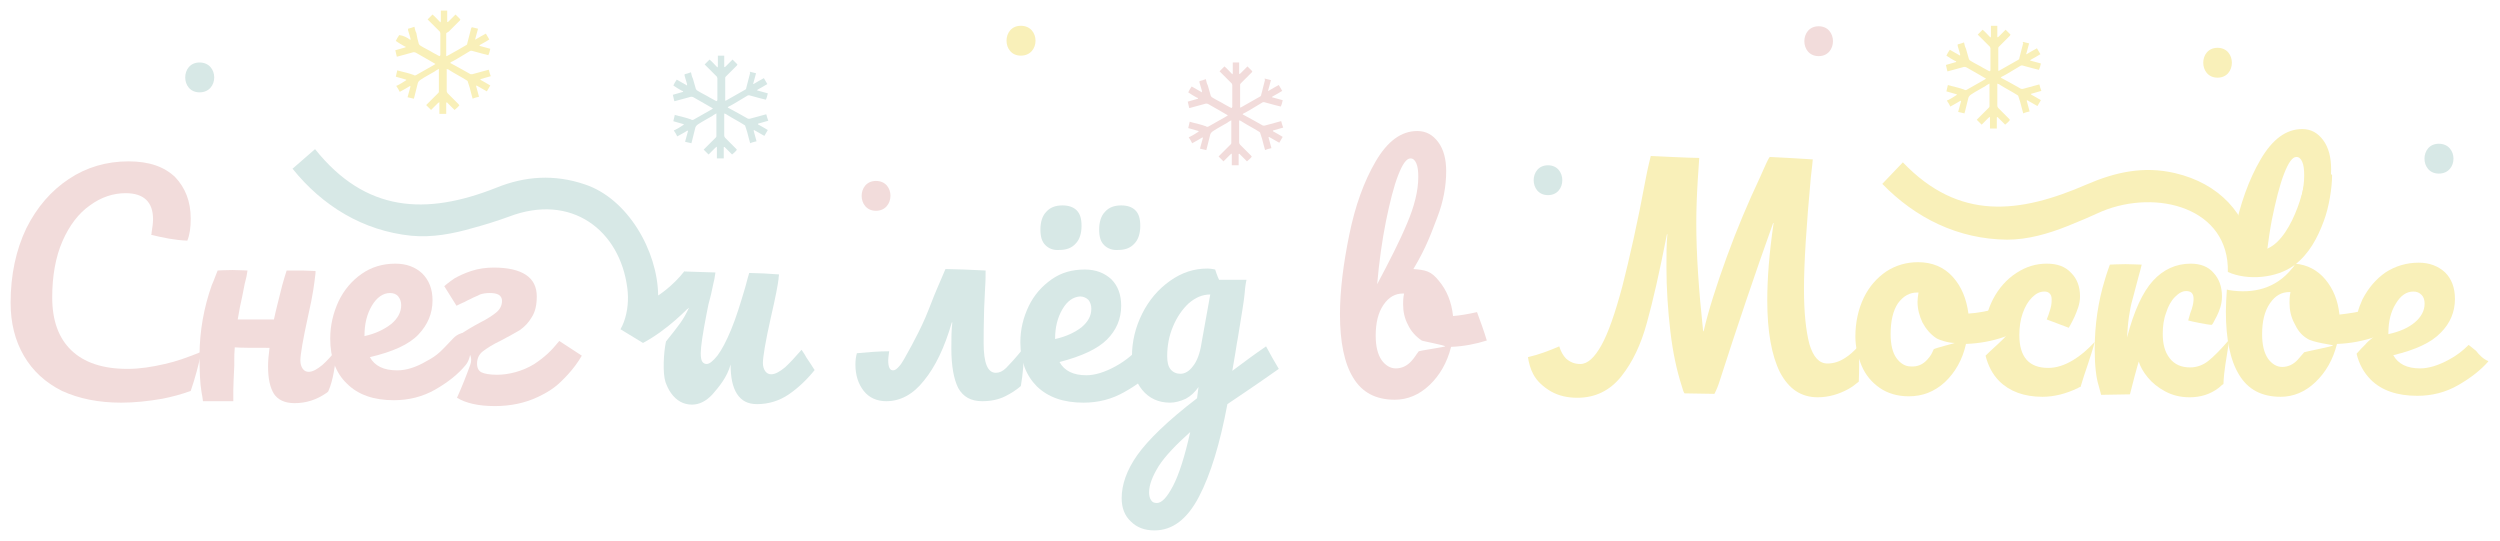 <svg width="1414" height="306" viewBox="0 0 1414 306" fill="none" xmlns="http://www.w3.org/2000/svg">
<g filter="url(#filter0_d_66_358)">
<path d="M495.446 99.338C484.65 99.338 484.65 116.225 495.446 116.225C506.243 116.225 506.52 99.338 495.446 99.338Z" fill="#F2DCDB"/>
<path d="M1379.38 78.3C1368.59 78.3 1368.59 95.187 1379.38 95.187C1390.46 95.187 1390.46 78.3 1379.38 78.3Z" fill="#D7E8E6"/>
<path d="M875.543 90.481C864.746 90.481 864.746 107.367 875.543 107.367C886.339 107.367 886.339 90.481 875.543 90.481Z" fill="#D7E8E6"/>
<path d="M1028.63 11.859C1017.84 11.859 1017.84 28.746 1028.63 28.746C1039.43 28.746 1039.43 11.859 1028.63 11.859Z" fill="#F2DCDB"/>
<path d="M1254.25 24.04C1243.46 24.04 1243.46 40.927 1254.25 40.927C1265.05 40.927 1265.05 24.04 1254.25 24.04Z" fill="#F9F0B9"/>
<path d="M577.39 11.582C566.593 11.582 566.593 28.47 577.39 28.47C588.463 28.47 588.463 11.582 577.39 11.582Z" fill="#F9F0B9"/>
<path d="M112.859 32.345C102.062 32.345 102.062 49.232 112.859 49.232C123.932 49.232 123.932 32.345 112.859 32.345Z" fill="#D7E8E6"/>
<path d="M266.78 12.412C267.057 12.412 267.057 12.412 267.057 12.412C268.164 12.689 269.271 12.966 270.379 13.243C269.825 15.181 269.271 17.395 268.718 19.333C268.718 19.333 268.718 19.333 268.994 19.333C270.932 18.226 272.593 17.119 274.808 16.011C275.362 17.119 276.192 18.226 276.746 19.333C275.085 20.441 273.424 21.271 271.486 22.378C271.209 22.655 271.209 22.655 271.209 22.932C273.147 23.486 275.085 24.04 277.299 24.593C277.023 25.977 276.746 27.085 276.192 28.192C275.085 27.915 273.977 27.638 272.87 27.362C270.932 26.808 268.718 26.254 266.78 25.701C266.503 25.701 265.949 25.701 265.672 25.977C263.458 27.362 260.966 28.746 258.751 30.13C257.644 30.684 256.537 31.514 255.153 32.068C255.153 32.068 254.876 32.345 254.599 32.621C254.876 32.621 254.876 32.898 255.153 32.898C257.09 34.006 259.305 35.113 261.243 36.22C262.627 37.051 264.288 37.881 265.672 38.712C265.949 38.989 266.503 38.989 267.057 38.989C270.102 38.158 273.147 37.328 276.192 36.497H276.469C276.746 37.605 277.023 38.712 277.576 40.096C275.638 40.65 273.701 41.203 271.763 41.757C271.763 42.034 271.763 42.311 272.04 42.311C273.701 43.141 275.362 44.249 277.299 45.356C276.746 46.463 275.915 47.571 275.362 48.678C273.424 47.571 271.486 46.463 269.548 45.356C269.548 45.356 269.548 45.356 269.271 45.633C269.825 47.571 270.379 49.508 270.932 51.723C269.825 52 268.441 52.277 267.333 52.831C267.057 51.723 266.78 50.893 266.503 49.785C265.949 47.571 265.396 45.356 264.565 43.141C264.565 42.864 264.288 42.588 263.734 42.311C260.689 40.373 257.367 38.712 254.322 36.774C254.045 36.497 253.768 36.497 253.492 36.22C253.215 36.22 252.938 36.22 252.661 35.944C252.661 36.497 252.661 37.051 252.661 37.328C252.661 40.926 252.661 44.525 252.661 48.401C252.661 48.955 252.938 49.508 253.215 49.785C255.153 51.723 257.367 53.938 259.305 55.876C259.582 56.153 259.582 56.429 259.859 56.429C259.582 56.983 258.198 58.367 257.09 59.198C255.706 57.814 254.599 56.706 253.215 55.322C252.938 55.045 252.938 54.768 252.384 55.045C252.384 56.983 252.384 59.198 252.384 61.412C251 61.412 249.893 61.412 248.509 61.412C248.509 59.198 248.509 56.983 248.509 54.768C248.232 55.045 247.955 55.045 247.678 55.322C246.571 56.429 245.463 57.537 244.079 58.921L243.802 59.198C242.972 58.367 242.141 57.537 241.034 56.429C241.864 55.599 242.695 54.768 243.525 53.938C244.91 52.554 246.571 50.893 247.955 49.508C248.232 49.232 248.232 48.955 248.232 48.678C248.232 44.802 248.232 40.65 248.232 36.774C248.232 36.497 248.232 36.22 248.232 35.944C247.401 36.497 246.571 36.774 246.017 37.328C243.249 38.989 240.48 40.373 237.989 42.034C237.158 42.588 236.605 43.141 236.328 43.972C235.774 46.463 234.944 49.232 234.39 51.723C234.39 52 234.113 52.277 234.113 52.831C233.006 52.554 231.622 52.277 230.514 52C231.068 49.785 231.622 47.847 232.175 45.91C232.175 45.91 232.175 45.91 231.898 45.633C229.96 46.74 228.299 47.847 226.085 48.955C225.531 47.847 224.977 46.74 224.147 45.633C224.424 45.356 224.424 45.356 224.701 45.356C226.362 44.525 227.746 43.695 229.407 42.588C229.684 42.311 229.961 42.311 229.684 42.034C227.746 41.48 225.808 40.926 223.87 40.373C224.147 39.266 224.424 37.881 224.701 36.774C225.254 37.051 226.085 37.051 226.638 37.328C228.853 37.881 231.345 38.435 233.559 39.266C233.836 39.266 233.836 39.266 234.113 39.542C234.667 39.819 234.944 39.542 235.22 39.542C238.542 37.605 242.141 35.667 245.463 33.729C245.74 33.452 246.017 33.452 246.294 33.175C245.186 32.621 244.079 31.791 242.972 31.237C240.48 29.853 237.712 28.192 235.22 26.808C234.667 26.531 234.39 26.531 233.836 26.531C230.791 27.362 227.746 28.192 224.701 29.023H224.424C224.147 27.915 223.87 26.531 223.593 25.424C225.531 24.87 227.469 24.316 229.407 23.763C229.407 23.209 229.13 23.209 228.853 23.209C227.192 22.378 225.531 21.271 223.87 20.164C224.424 19.056 224.977 17.949 225.808 16.842C228.299 17.119 230.237 18.226 232.175 19.61C232.175 19.333 232.175 19.056 232.175 18.78C231.622 17.119 231.345 15.735 230.791 14.073C230.791 13.797 230.791 13.52 230.791 13.243C231.898 12.966 233.006 12.689 234.39 12.136C234.667 13.52 234.944 14.627 235.497 15.735C235.774 17.672 236.328 19.887 236.881 21.825C237.158 22.378 237.435 22.655 237.989 22.932C240.203 24.316 242.695 25.424 244.91 26.808C246.017 27.362 246.848 27.915 247.955 28.469C248.232 28.469 248.509 28.746 248.785 28.746C248.785 28.469 249.062 28.192 249.062 28.192C249.062 25.424 249.062 22.655 249.062 19.61C249.062 18.226 249.062 17.119 249.062 15.735C249.062 15.458 248.785 15.181 248.785 14.904C247.124 13.243 245.463 11.582 244.079 10.198C243.249 9.367 242.695 8.814 241.864 7.983C242.695 7.153 243.525 6.322 244.633 5.215C246.294 6.599 247.678 8.26 249.062 9.644C249.339 9.367 249.339 9.09 249.339 8.814C249.339 6.876 249.339 4.938 249.339 3C250.446 3 251.831 3 252.938 3C252.938 5.215 252.938 7.153 252.938 9.367C253.215 9.644 253.492 9.367 253.768 9.09C254.876 7.983 255.983 6.876 257.09 5.768C257.367 5.492 257.367 5.492 257.644 5.215C258.475 6.045 259.305 6.876 260.412 7.983C260.412 7.983 260.136 8.26 260.136 8.537C257.921 10.751 255.706 12.966 253.768 14.904C252.661 15.458 252.384 15.735 252.384 16.011C252.384 20.164 252.384 24.316 252.384 28.192C252.384 28.192 252.384 28.469 252.384 28.746C252.661 28.746 252.938 28.746 253.215 28.469C256.814 26.531 260.136 24.593 263.458 22.655C264.011 22.378 264.288 22.102 264.288 21.548C265.119 18.78 265.672 15.735 266.503 12.966C266.78 12.689 266.78 12.689 266.78 12.412Z" fill="#F9F0B9"/>
<path d="M1144.07 20.718C1144.35 20.718 1144.35 20.718 1144.35 20.718C1145.46 20.995 1146.56 21.272 1147.67 21.549C1147.12 23.486 1146.56 25.701 1146.01 27.639C1146.01 27.639 1146.01 27.639 1146.29 27.639C1148.23 26.532 1149.89 25.424 1152.1 24.317C1152.66 25.424 1153.49 26.532 1154.04 27.639C1152.38 28.746 1150.72 29.577 1148.78 30.684C1148.5 30.961 1148.23 30.961 1148.23 31.238C1150.16 31.792 1152.1 32.345 1154.32 32.899C1154.04 34.283 1153.76 35.39 1153.21 36.498C1152.1 36.221 1150.99 35.944 1149.89 35.667C1147.95 35.114 1145.73 34.56 1143.8 34.006C1143.52 34.006 1142.97 34.006 1142.69 34.283C1140.47 35.667 1137.98 37.051 1135.77 38.436C1134.66 38.989 1133.55 39.82 1132.17 40.373C1132.17 40.373 1131.89 40.65 1131.62 40.927C1131.89 40.927 1131.89 41.204 1132.17 41.204C1134.11 42.311 1136.32 43.419 1138.26 44.526C1139.64 45.356 1141.31 46.187 1142.69 47.017C1142.97 47.294 1143.52 47.294 1144.07 47.294C1147.12 46.464 1150.16 45.633 1153.21 44.803H1153.49C1153.76 45.91 1154.04 47.017 1154.59 48.402C1152.66 48.955 1150.72 49.509 1148.78 50.063C1148.78 50.34 1148.78 50.616 1149.06 50.616C1150.72 51.447 1152.38 52.554 1154.32 53.662C1153.76 54.769 1152.93 55.876 1152.38 56.984C1150.44 55.876 1148.5 54.769 1146.56 53.662C1146.56 53.662 1146.56 53.662 1146.29 53.938C1146.84 55.876 1147.4 57.814 1147.95 60.029C1146.84 60.306 1145.46 60.583 1144.35 61.136C1144.07 60.029 1143.8 59.198 1143.52 58.091C1142.97 55.876 1142.41 53.662 1141.58 51.447C1141.58 51.17 1141.31 50.893 1140.75 50.616C1137.71 48.679 1134.38 47.017 1131.34 45.08C1131.06 44.803 1130.79 44.803 1130.51 44.526C1130.23 44.526 1129.95 44.526 1129.68 44.249C1129.68 44.803 1129.68 45.356 1129.68 45.633C1129.68 49.232 1129.68 52.831 1129.68 56.707C1129.68 57.261 1129.95 57.814 1130.23 58.091C1132.17 60.029 1134.38 62.243 1136.32 64.181C1136.6 64.458 1136.6 64.735 1136.88 64.735C1136.6 65.289 1135.21 66.673 1134.11 67.503C1132.72 66.119 1131.62 65.012 1130.23 63.628C1129.95 63.351 1129.95 63.074 1129.4 63.351C1129.4 65.289 1129.4 67.503 1129.4 69.718C1128.02 69.718 1126.91 69.718 1125.53 69.718C1125.53 67.503 1125.53 65.289 1125.53 63.074C1125.25 63.351 1124.97 63.351 1124.69 63.628C1123.59 64.735 1122.48 65.842 1121.1 67.227L1120.82 67.503C1119.99 66.673 1119.16 65.842 1118.05 64.735C1118.88 63.904 1119.71 63.074 1120.54 62.243C1121.93 60.859 1123.59 59.198 1124.97 57.814C1125.25 57.537 1125.25 57.261 1125.25 56.984C1125.25 53.108 1125.25 48.955 1125.25 45.08C1125.25 44.803 1125.25 44.526 1125.25 44.249C1124.42 44.803 1123.59 45.08 1123.03 45.633C1120.27 47.294 1117.5 48.679 1115.01 50.34C1114.18 50.893 1113.62 51.447 1113.34 52.277C1112.79 54.769 1111.96 57.537 1111.41 60.029C1111.41 60.306 1111.13 60.583 1111.13 61.136C1110.02 60.859 1108.64 60.583 1107.53 60.306C1108.08 58.091 1108.64 56.153 1109.19 54.215C1109.19 54.215 1109.19 54.215 1108.92 53.938C1106.98 55.046 1105.32 56.153 1103.1 57.261C1102.55 56.153 1101.99 55.046 1101.16 53.938C1101.44 53.662 1101.44 53.662 1101.72 53.662C1103.38 52.831 1104.76 52.001 1106.42 50.893C1106.7 50.616 1106.98 50.616 1106.7 50.34C1104.76 49.786 1102.82 49.232 1100.89 48.679C1101.16 47.571 1101.44 46.187 1101.72 45.08C1102.27 45.356 1103.1 45.356 1103.66 45.633C1105.87 46.187 1108.36 46.741 1110.58 47.571C1110.85 47.571 1110.85 47.571 1111.13 47.848C1111.68 48.125 1111.96 47.848 1112.24 47.848C1115.56 45.91 1119.16 43.972 1122.48 42.035C1122.76 41.758 1123.03 41.758 1123.31 41.481C1122.2 40.927 1121.1 40.097 1119.99 39.543C1117.5 38.159 1114.73 36.498 1112.24 35.114C1111.68 34.837 1111.41 34.837 1110.85 34.837C1107.81 35.667 1104.76 36.498 1101.72 37.328H1101.44C1101.16 36.221 1100.89 34.837 1100.61 33.729C1102.55 33.176 1104.49 32.622 1106.42 32.068C1106.42 31.515 1106.15 31.515 1105.87 31.515C1104.21 30.684 1102.55 29.577 1100.89 28.47C1101.44 27.362 1101.99 26.255 1102.82 25.148C1104.76 26.255 1106.7 27.362 1108.64 28.47C1108.64 28.193 1108.64 27.916 1108.64 27.639C1108.08 25.978 1107.81 24.594 1107.25 22.933C1107.25 22.656 1107.25 22.379 1107.25 22.102C1108.36 21.826 1109.47 21.549 1110.85 20.995C1111.13 22.379 1111.41 23.486 1111.96 24.594C1112.51 26.532 1113.07 28.47 1113.62 30.407C1113.9 30.961 1114.18 31.238 1114.73 31.515C1116.94 32.899 1119.43 34.006 1121.65 35.39C1122.76 35.944 1123.59 36.498 1124.69 37.051C1124.97 37.051 1125.25 37.328 1125.53 37.328C1125.53 37.051 1125.8 36.775 1125.8 36.775C1125.8 34.006 1125.8 31.238 1125.8 28.193C1125.8 26.808 1125.8 25.701 1125.8 24.317C1125.8 24.04 1125.53 23.763 1125.53 23.486C1123.86 21.826 1122.2 20.164 1120.82 18.78C1119.99 17.95 1119.43 17.396 1118.6 16.566C1119.43 15.735 1120.27 14.905 1121.37 13.797C1123.03 15.181 1124.42 16.842 1125.8 18.227C1126.08 17.95 1126.08 17.673 1126.08 17.396C1126.08 15.458 1126.08 13.52 1126.08 11.582C1127.19 11.582 1128.57 11.582 1129.68 11.582C1129.68 13.797 1129.68 15.735 1129.68 17.95C1129.95 18.227 1130.23 17.95 1130.51 17.673C1131.62 16.566 1132.72 15.458 1133.83 14.351C1134.11 14.074 1134.11 14.074 1134.38 13.797C1135.21 14.628 1136.05 15.458 1137.15 16.566C1137.15 16.566 1136.88 16.842 1136.88 17.119C1134.66 19.334 1132.45 21.549 1130.51 23.486C1130.23 23.763 1130.23 24.04 1130.23 24.317C1130.23 28.47 1130.23 32.622 1130.23 36.498C1130.23 36.498 1130.23 36.775 1130.23 37.051C1130.51 37.051 1130.79 37.051 1131.06 36.775C1134.38 34.837 1137.98 32.899 1141.31 30.961C1141.86 30.684 1142.14 30.407 1142.14 29.854C1142.97 27.085 1143.52 24.04 1144.35 21.272C1144.07 21.272 1144.07 20.995 1144.07 20.718Z" fill="#F9F0B9"/>
<path d="M715.254 41.48C715.531 41.48 715.531 41.48 715.531 41.48C716.638 41.757 717.746 42.034 718.853 42.311C718.299 44.249 717.746 46.463 717.192 48.401C717.192 48.401 717.192 48.401 717.469 48.401C719.407 47.294 721.068 46.187 723.282 45.079C723.836 46.187 724.666 47.294 725.22 48.401C723.559 49.509 721.898 50.339 719.96 51.446C719.683 51.723 719.407 51.723 719.407 52C721.344 52.554 723.282 53.107 725.497 53.661C725.22 55.045 724.943 56.153 724.39 57.26C723.282 56.983 722.175 56.706 721.068 56.429C719.13 55.876 716.915 55.322 714.977 54.769C714.7 54.769 714.147 54.769 713.87 55.045C711.655 56.429 709.164 57.814 706.949 59.198C705.842 59.752 704.734 60.582 703.35 61.136C703.35 61.136 703.073 61.413 702.796 61.689C703.073 61.689 703.073 61.966 703.35 61.966C705.288 63.074 707.503 64.181 709.44 65.288C710.825 66.119 712.486 66.949 713.87 67.78C714.147 68.057 714.7 68.057 715.254 68.057C718.299 67.226 721.344 66.396 724.39 65.565H724.666C724.943 66.672 725.22 67.78 725.774 69.164C723.836 69.718 721.898 70.271 719.96 70.825C719.96 71.102 719.96 71.379 720.237 71.379C721.898 72.209 723.559 73.317 725.497 74.424C724.943 75.531 724.113 76.638 723.559 77.746C721.621 76.638 719.683 75.531 717.746 74.424C717.746 74.424 717.746 74.424 717.469 74.701C718.022 76.638 718.576 78.576 719.13 80.791C718.022 81.068 716.638 81.345 715.531 81.898C715.254 80.791 714.977 79.96 714.7 78.853C714.147 76.638 713.593 74.424 712.763 72.209C712.763 71.932 712.486 71.656 711.932 71.379C708.887 69.441 705.565 67.78 702.52 65.842C702.243 65.565 701.966 65.565 701.689 65.288C701.412 65.288 701.135 65.288 700.859 65.011C700.859 65.565 700.859 66.119 700.859 66.396C700.859 69.994 700.859 73.593 700.859 77.469C700.859 78.023 701.135 78.576 701.412 78.853C703.35 80.791 705.565 83.006 707.503 84.944C707.779 85.22 707.779 85.497 708.056 85.497C707.779 86.051 706.395 87.435 705.288 88.266C703.904 86.881 702.796 85.774 701.412 84.39C701.135 84.113 701.135 83.836 700.582 84.113C700.582 86.051 700.582 88.266 700.582 90.48C699.198 90.48 698.09 90.48 696.706 90.48C696.706 88.266 696.706 86.051 696.706 83.836C696.429 84.113 696.152 84.113 695.876 84.39C694.768 85.497 693.661 86.605 692.277 87.989L692 88.266C691.169 87.435 690.339 86.605 689.231 85.497C690.062 84.667 690.892 83.836 691.723 83.006C693.107 81.622 694.768 79.96 696.152 78.576C696.429 78.299 696.429 78.023 696.429 77.746C696.429 73.87 696.429 69.718 696.429 65.842C696.429 65.565 696.429 65.288 696.429 65.011C695.599 65.565 694.768 65.842 694.215 66.396C691.446 68.057 688.678 69.441 686.186 71.102C685.356 71.656 684.802 72.209 684.525 73.04C683.972 75.531 683.141 78.299 682.587 80.791C682.587 81.068 682.311 81.345 682.311 81.898C681.203 81.622 679.819 81.345 678.712 81.068C679.265 78.853 679.819 76.915 680.373 74.978C680.373 74.978 680.373 74.978 680.096 74.701C678.158 75.808 676.497 76.915 674.282 78.023C673.729 76.915 673.175 75.808 672.344 74.701C672.621 74.424 672.621 74.424 672.898 74.424C674.559 73.593 675.943 72.763 677.604 71.656C677.881 71.379 678.158 71.379 677.881 71.102C675.943 70.548 674.005 69.994 672.068 69.441C672.344 68.333 672.621 66.949 672.898 65.842C673.452 66.119 674.282 66.119 674.836 66.396C677.051 66.949 679.542 67.503 681.757 68.333C682.034 68.333 682.034 68.333 682.311 68.61C682.864 68.887 683.141 68.61 683.418 68.61C686.74 66.672 690.339 64.735 693.661 62.797C693.938 62.52 694.214 62.52 694.491 62.243C693.384 61.689 692.277 60.859 691.169 60.305C688.678 58.921 685.909 57.26 683.418 55.876C682.864 55.599 682.587 55.599 682.034 55.599C678.989 56.429 675.943 57.26 672.898 58.09H672.621C672.344 56.983 672.068 55.599 671.791 54.492C673.729 53.938 675.666 53.384 677.604 52.831C677.604 52.277 677.327 52.277 677.051 52.277C675.39 51.446 673.729 50.339 672.068 49.232C672.621 48.124 673.175 47.017 674.005 45.91C675.943 47.017 677.881 48.124 679.819 49.232C679.819 48.955 679.819 48.678 679.819 48.401C679.265 46.74 678.988 45.356 678.435 43.695C678.435 43.418 678.435 43.141 678.435 42.864C679.542 42.588 680.65 42.311 682.034 41.757C682.311 43.141 682.587 44.249 683.141 45.356C683.695 47.294 684.248 49.232 684.802 51.17C685.079 51.723 685.356 52 685.909 52.277C688.124 53.661 690.616 54.769 692.83 56.153C693.938 56.706 694.768 57.26 695.876 57.814C696.152 57.814 696.429 58.09 696.706 58.09C696.706 57.814 696.983 57.537 696.983 57.537C696.983 54.769 696.983 52 696.983 48.955C696.983 47.571 696.983 46.463 696.983 45.079C696.983 44.802 696.706 44.526 696.706 44.249C695.045 42.588 693.384 40.927 692 39.542C691.169 38.712 690.616 38.158 689.785 37.328C690.616 36.497 691.446 35.667 692.553 34.559C694.214 35.944 695.599 37.605 696.983 38.989C697.26 38.712 697.26 38.435 697.26 38.158C697.26 36.22 697.26 34.283 697.26 32.345C698.367 32.345 699.751 32.345 700.859 32.345C700.859 34.559 700.859 36.497 700.859 38.712C701.135 38.989 701.412 38.712 701.689 38.435C702.796 37.328 703.904 36.22 705.011 35.113C705.288 34.836 705.288 34.836 705.565 34.559C706.395 35.39 707.226 36.22 708.333 37.328C708.333 37.328 708.056 37.605 708.056 37.881C705.842 40.096 703.627 42.311 701.689 44.249C701.412 44.526 701.412 44.802 701.412 45.079C701.412 49.232 701.412 53.384 701.412 57.26C701.412 57.26 701.412 57.537 701.412 57.814C701.689 57.814 701.966 57.814 702.243 57.537C705.565 55.599 709.164 53.661 712.486 51.723C713.039 51.446 713.316 51.17 713.316 50.616C714.147 47.847 714.7 44.802 715.531 42.034C714.977 41.757 715.254 41.757 715.254 41.48Z" fill="#F2DCDB"/>
<path d="M424.022 37.605C424.299 37.605 424.299 37.605 424.299 37.605C425.407 37.882 426.514 38.158 427.621 38.435C427.068 40.373 426.514 42.588 425.96 44.526C425.96 44.526 425.96 44.526 426.237 44.526C428.175 43.418 429.836 42.311 432.051 41.204C432.604 42.311 433.435 43.418 433.988 44.526C432.327 45.633 430.666 46.464 428.729 47.571C428.452 47.848 428.175 47.848 428.175 48.125C430.113 48.678 432.051 49.232 434.265 49.786C433.988 51.17 433.712 52.277 433.158 53.385C432.051 53.108 430.943 52.831 429.836 52.554C427.898 52 425.683 51.447 423.745 50.893C423.469 50.893 422.915 50.893 422.638 51.17C420.423 52.554 417.932 53.938 415.717 55.322C414.61 55.876 413.503 56.706 412.118 57.26C412.118 57.26 411.842 57.537 411.565 57.814C411.842 57.814 411.842 58.091 412.118 58.091C414.056 59.198 416.271 60.305 418.209 61.413C419.593 62.243 421.254 63.074 422.638 63.904C422.915 64.181 423.469 64.181 424.022 64.181C427.068 63.351 430.113 62.52 433.158 61.69H433.435C433.712 62.797 433.988 63.904 434.542 65.288C432.604 65.842 430.666 66.396 428.729 66.95C428.729 67.226 428.729 67.503 429.005 67.503C430.666 68.334 432.327 69.441 434.265 70.548C433.712 71.656 432.881 72.763 432.327 73.87C430.39 72.763 428.452 71.656 426.514 70.548C426.514 70.548 426.514 70.548 426.237 70.825C426.791 72.763 427.344 74.701 427.898 76.916C426.791 77.192 425.407 77.469 424.299 78.023C424.022 76.916 423.746 76.085 423.469 74.978C422.915 72.763 422.361 70.548 421.531 68.334C421.531 68.057 421.254 67.78 420.7 67.503C417.655 65.565 414.333 63.904 411.288 61.966C411.011 61.69 410.734 61.69 410.457 61.413C410.181 61.413 409.904 61.413 409.627 61.136C409.627 61.69 409.627 62.243 409.627 62.52C409.627 66.119 409.627 69.718 409.627 73.594C409.627 74.147 409.904 74.701 410.181 74.978C412.118 76.916 414.333 79.13 416.271 81.068C416.548 81.345 416.548 81.622 416.825 81.622C416.548 82.175 415.164 83.56 414.056 84.39C412.672 83.006 411.565 81.899 410.181 80.514C409.904 80.238 409.904 79.961 409.35 80.238C409.35 82.175 409.35 84.39 409.35 86.605C407.966 86.605 406.859 86.605 405.474 86.605C405.474 84.39 405.474 82.175 405.474 79.961C405.197 80.238 404.921 80.238 404.644 80.514C403.536 81.622 402.429 82.729 401.045 84.113L400.768 84.39C399.938 83.56 399.107 82.729 398 81.622C398.83 80.791 399.661 79.961 400.491 79.13C401.875 77.746 403.536 76.085 404.921 74.701C405.198 74.424 405.197 74.147 405.197 73.87C405.197 69.995 405.197 65.842 405.197 61.966C405.197 61.69 405.197 61.413 405.197 61.136C404.367 61.69 403.536 61.966 402.983 62.52C400.214 64.181 397.446 65.565 394.955 67.226C394.124 67.78 393.57 68.334 393.294 69.164C392.74 71.656 391.909 74.424 391.356 76.916C391.356 77.192 391.079 77.469 391.079 78.023C389.972 77.746 388.587 77.469 387.48 77.192C388.034 74.978 388.587 73.04 389.141 71.102C389.141 71.102 389.141 71.102 388.864 70.825C386.926 71.933 385.265 73.04 383.051 74.147C382.497 73.04 381.943 71.933 381.113 70.825C381.39 70.548 381.39 70.548 381.666 70.548C383.327 69.718 384.712 68.887 386.373 67.78C386.649 67.503 386.926 67.503 386.649 67.226C384.712 66.673 382.774 66.119 380.836 65.565C381.113 64.458 381.39 63.074 381.666 61.966C382.22 62.243 383.051 62.243 383.604 62.52C385.819 63.074 388.31 63.627 390.525 64.458C390.802 64.458 390.802 64.458 391.079 64.735C391.633 65.012 391.909 64.735 392.186 64.735C395.508 62.797 399.107 60.859 402.429 58.921C402.706 58.644 402.983 58.644 403.26 58.367C402.152 57.814 401.045 56.983 399.938 56.43C397.446 55.045 394.678 53.385 392.186 52C391.633 51.724 391.356 51.724 390.802 51.724C387.757 52.554 384.712 53.385 381.666 54.215H381.39C381.113 53.108 380.836 51.724 380.559 50.616C382.497 50.062 384.435 49.509 386.373 48.955C386.373 48.401 386.096 48.401 385.819 48.401C384.158 47.571 382.497 46.464 380.836 45.356C381.39 44.249 381.943 43.142 382.774 42.034C384.712 43.142 386.649 44.249 388.587 45.356C388.587 45.079 388.587 44.803 388.587 44.526C388.034 42.865 387.757 41.48 387.203 39.819C387.203 39.543 387.203 39.266 387.203 38.989C388.31 38.712 389.418 38.435 390.802 37.882C391.079 39.266 391.356 40.373 391.909 41.48C392.463 43.418 393.017 45.356 393.57 47.294C393.847 47.848 394.124 48.125 394.678 48.401C396.892 49.786 399.384 50.893 401.599 52.277C402.706 52.831 403.536 53.385 404.644 53.938C404.921 53.938 405.197 54.215 405.474 54.215C405.474 53.938 405.751 53.661 405.751 53.661C405.751 50.893 405.751 48.125 405.751 45.079C405.751 43.695 405.751 42.588 405.751 41.204C405.751 40.927 405.474 40.65 405.474 40.373C403.813 38.712 402.152 37.051 400.768 35.667C399.938 34.837 399.384 34.283 398.553 33.452C399.384 32.622 400.214 31.791 401.322 30.684C402.983 32.068 404.367 33.729 405.751 35.113C406.028 34.837 406.028 34.56 406.028 34.283C406.028 32.345 406.028 30.407 406.028 28.469C407.135 28.469 408.52 28.469 409.627 28.469C409.627 30.684 409.627 32.622 409.627 34.837C409.904 35.113 410.181 34.837 410.457 34.56C411.565 33.452 412.672 32.345 413.779 31.238C414.056 30.961 414.056 30.961 414.333 30.684C415.164 31.514 415.994 32.345 417.101 33.452C417.101 33.452 416.825 33.729 416.825 34.006C414.61 36.221 412.395 38.435 410.457 40.373C410.181 40.65 410.181 40.927 410.181 41.204C410.181 45.356 410.181 49.509 410.181 53.385C410.181 53.385 410.181 53.661 410.181 53.938C410.457 53.938 410.734 53.938 411.011 53.661C414.333 51.724 417.932 49.786 421.254 47.848C421.808 47.571 422.084 47.294 422.084 46.74C422.915 43.972 423.469 40.927 424.299 38.158C424.022 37.882 424.022 37.605 424.022 37.605Z" fill="#D7E8E6"/>
<path d="M113.966 195.954C106.492 199 99.571 201.491 93.203 202.875C86.006 204.536 79.085 205.644 72.164 205.644C58.045 205.644 47.525 202.045 40.328 195.124C33.13 188.203 29.531 178.237 29.531 165.226C29.531 153.045 31.469 142.248 35.345 133.389C39.22 124.531 44.48 117.61 50.847 113.18C57.215 108.474 64.136 106.259 71.056 106.259C81.299 106.259 86.559 111.243 86.559 120.932C86.559 122.87 86.282 125.361 85.729 128.683C85.729 129.237 85.729 129.514 85.452 129.791C92.096 131.452 99.017 132.836 105.938 133.113C107.322 129.791 107.876 125.638 107.876 120.655C107.876 110.966 104.83 103.214 99.017 97.124C92.927 91.31 84.345 88.265 72.718 88.265C60.26 88.265 48.91 91.587 38.944 98.231C28.977 104.875 20.949 114.011 14.859 126.192C9.045 138.372 6 152.491 6 168.271C6 179.621 8.492 189.587 13.475 198.169C18.458 206.751 25.655 213.395 35.068 218.101C44.757 222.531 55.831 224.745 68.565 224.745C76.04 224.745 83.791 223.915 91.819 222.531C97.356 221.423 102.616 220.039 107.876 218.101C110.367 210.904 112.305 203.429 113.966 195.954Z" fill="#F2DCDB"/>
<path d="M185.667 218.378C188.712 211.458 189.266 203.706 190.65 196.508C190.65 195.678 190.927 194.847 190.927 194.294C187.328 198.446 184.56 201.492 182.345 203.429C179.3 205.921 176.808 207.305 174.593 207.305C173.209 207.305 172.102 206.751 171.271 205.644C170.441 204.537 169.887 202.876 169.887 200.938C169.887 197.616 171.271 189.311 174.317 175.469C177.085 163.565 177.916 156.09 178.192 153.599C178.469 151.938 178.469 151.384 178.469 150.277L170.995 150H162.136C161.582 151.661 160.475 155.26 159.644 158.305C157.706 166.056 156.045 172.424 154.938 177.684H134.452C135.283 172.701 136.113 168.271 136.944 164.949C138.051 158.859 138.882 155.26 139.435 153.322C139.712 151.661 139.989 150 139.989 150C139.989 150 133.345 149.723 131.407 149.723C127.254 149.723 123.102 150 123.102 150C122.548 151.107 121.164 155.26 119.78 158.305C115.351 170.763 112.859 184.328 112.859 198.169C112.859 207.582 113.136 213.672 113.966 218.655C114.52 221.701 114.52 221.701 114.797 223.915H131.961C131.961 223.915 131.961 220.316 131.961 217.548C131.961 214.78 132.238 210.073 132.514 203.706V199.83C132.514 198.723 132.514 196.508 132.791 193.463C136.39 193.74 143.034 193.74 152.447 193.74C151.893 197.893 151.616 201.215 151.616 204.26C151.616 211.181 152.723 216.164 154.938 219.763C157.153 223.085 161.028 225.023 166.565 225.023C173.209 225.023 179.023 223.085 184.283 219.486C184.836 219.209 185.113 218.932 185.667 218.378C185.39 218.378 185.39 218.378 185.667 218.378Z" fill="#F2DCDB"/>
<path d="M265.119 188.48C265.949 189.865 266.226 191.526 266.226 193.74C266.226 198.17 265.119 201.492 263.181 203.706C259.028 208.689 253.491 213.119 246.294 217.271C239.096 221.424 231.068 223.362 222.763 223.362C211.412 223.362 202.554 220.317 196.186 213.949C189.819 207.859 186.774 199.277 186.774 188.48C186.774 181.006 188.435 174.085 191.48 167.441C194.525 161.074 198.955 155.814 204.491 151.938C210.028 148.062 216.395 146.125 223.593 146.125C229.96 146.125 234.943 148.062 238.819 151.661C242.695 155.537 244.633 160.52 244.633 166.887C244.633 174.362 241.864 180.729 236.604 186.266C231.345 191.802 222.209 195.955 209.198 199C211.966 203.983 216.949 206.475 224.7 206.475C229.684 206.475 235.22 204.814 241.311 201.215C247.678 197.893 249.616 195.401 255.706 189.034C258.198 186.266 260.412 185.435 262.073 185.435C263.181 186.543 264.288 187.096 265.119 188.48ZM210.305 169.932C207.537 174.639 206.152 180.175 206.152 186.819V187.096C212.52 185.712 217.503 183.221 221.378 180.175C224.977 177.13 226.915 173.531 226.915 169.656C226.915 167.718 226.361 166.057 225.254 164.673C224.147 163.288 222.486 162.735 220.548 162.735C216.672 162.735 213.073 165.226 210.305 169.932Z" fill="#F2DCDB"/>
<path d="M321.87 193.463L316.334 189.864C314.673 189.864 316.334 189.864 316.334 189.864C311.627 195.678 308.029 199 302.215 202.876C295.571 207.028 287.543 208.966 281.175 208.966C277.023 208.966 273.978 208.412 272.317 207.582C270.656 206.751 269.825 205.09 269.825 202.599C269.825 199.83 270.932 197.339 273.147 195.678C275.362 194.017 278.684 191.802 283.39 189.587C287.543 187.373 291.142 185.435 293.91 183.774C296.678 181.836 298.893 179.621 300.831 176.299C302.769 173.254 303.599 169.378 303.599 164.672C303.599 159.412 301.661 155.26 297.509 152.491C293.356 149.723 287.266 148.339 279.238 148.339C275.085 148.339 270.656 148.893 266.503 150.277C262.351 151.661 259.582 153.045 257.091 154.429C253.769 156.644 251.277 158.859 251.277 158.859L258.198 169.932C259.305 169.378 261.52 168.271 262.904 167.717C264.012 167.164 264.842 166.61 266.226 166.056C268.164 164.949 270.102 164.395 271.486 163.565C273.147 163.011 274.808 162.734 277.023 162.734C279.238 162.734 280.899 163.011 282.283 163.842C283.39 164.672 283.944 165.78 283.944 167.164C283.944 169.655 282.836 171.87 280.899 173.531C278.961 175.192 275.639 177.407 271.209 179.621C267.057 181.836 263.458 184.051 260.413 185.989C257.644 188.203 255.153 190.695 253.215 194.017C252.938 194.294 252.938 194.57 252.938 194.847C258.752 190.972 268.995 195.124 265.949 203.429C263.735 209.52 261.243 215.887 258.475 221.977C263.458 225.022 270.656 226.683 279.791 226.683C288.65 226.683 296.955 225.022 304.43 221.424C311.904 217.825 315.503 215.056 321.317 208.689C324.085 205.644 326.853 202.045 329.068 198.169L321.87 193.463Z" fill="#F2DCDB"/>
<path d="M578.774 194.293L577.944 195.124C574.068 199.83 571.023 203.152 569.085 205.09C567.147 207.028 565.209 207.858 563.271 207.858C558.565 207.858 556.35 202.321 556.35 190.971C556.35 187.095 556.35 180.728 556.627 171.593L557.181 159.689C557.458 156.367 557.458 151.937 557.458 149.999L545.277 149.446L534.757 149.169C533.927 151.107 531.712 156.367 529.774 160.796C527.836 165.225 525.898 170.762 523.407 176.576C520.915 182.389 518.147 187.649 515.655 192.355C512.333 198.446 510.119 202.598 508.735 203.982C507.35 205.644 506.243 206.474 505.136 206.474C503.198 206.474 502.367 204.536 502.367 200.66C502.367 199.553 502.644 197.892 502.921 195.677C496.831 195.677 490.74 196.231 484.65 196.785C484.096 198.723 483.819 200.937 483.819 203.152C483.819 209.242 485.48 214.225 488.526 218.101C491.571 221.977 496 223.915 501.26 223.915C509.288 223.915 516.486 220.039 522.576 212.288C528.944 204.536 534.204 193.74 538.356 179.344H538.633C538.079 184.05 538.079 189.033 538.079 194.016C538.079 203.982 539.463 211.457 541.955 216.44C544.723 221.423 549.153 223.915 555.52 223.915C560.226 223.915 564.655 223.084 568.531 221.146C571.853 219.485 574.898 217.547 577.39 215.333C578.497 208.689 579.328 201.491 578.774 194.293Z" fill="#D7E8E6"/>
<path d="M654.904 190.141C655.734 191.525 656.011 193.186 656.011 195.401C656.011 199.553 654.904 202.875 652.966 205.367C649.09 210.073 643.554 214.502 636.079 218.655C628.881 222.807 621.13 224.745 612.825 224.745C601.475 224.745 592.893 221.7 586.525 215.61C580.435 209.519 577.113 201.214 577.113 190.694C577.113 183.22 578.774 176.576 581.819 170.208C584.864 163.841 589.294 158.858 594.831 154.982C600.367 151.107 606.458 149.446 613.655 149.446C619.746 149.446 624.729 151.384 628.605 154.982C632.203 158.581 634.141 163.564 634.141 169.932C634.141 177.406 631.373 183.773 626.113 189.033C620.853 194.293 611.994 198.446 599.26 201.768C602.028 206.751 607.011 209.242 614.486 209.242C619.192 209.242 624.729 207.581 630.819 204.259C636.91 200.937 642.17 196.508 646.876 190.971C648.26 189.587 649.644 188.756 651.305 188.756C652.966 188.203 654.073 188.756 654.904 190.141ZM591.232 135.604C589.294 133.666 588.463 130.898 588.463 126.745C588.463 122.593 589.571 118.994 591.785 116.779C594 114.288 597.045 113.18 600.921 113.18C604.243 113.18 607.011 114.011 608.949 115.949C610.887 117.886 611.718 120.655 611.718 124.807C611.718 128.96 610.61 132.559 608.396 134.773C606.181 137.265 603.136 138.372 599.26 138.372C595.661 138.649 593.17 137.542 591.232 135.604ZM600.921 171.869C598.153 176.576 596.768 182.112 596.768 188.48V188.756C603.136 187.372 608.119 184.881 611.718 182.112C615.316 179.067 617.254 175.745 617.254 171.593C617.254 169.655 616.701 167.994 615.593 166.61C614.486 165.502 612.825 164.672 610.887 164.672C607.011 164.949 603.689 167.163 600.921 171.869ZM624.452 135.604C622.514 133.666 621.684 130.898 621.684 126.745C621.684 122.593 622.791 118.994 625.006 116.779C627.22 114.288 630.266 113.18 634.141 113.18C637.463 113.18 640.232 114.011 642.17 115.949C644.107 117.886 644.938 120.655 644.938 124.807C644.938 128.96 643.831 132.559 641.616 134.773C639.401 137.265 636.356 138.372 632.48 138.372C629.158 138.649 626.39 137.542 624.452 135.604Z" fill="#D7E8E6"/>
<path d="M716.085 192.91C709.994 197.063 703.627 201.769 696.983 206.752C697.537 203.43 698.09 200.108 698.644 197.063C699.198 194.017 699.474 191.249 700.028 188.757C702.243 175.193 703.627 166.887 703.904 163.565C703.904 162.735 704.181 161.628 704.181 160.52C704.457 157.752 705.011 155.26 705.011 155.26H696.706H689.508C688.401 153.046 687.294 149.447 687.294 149.447C687.294 149.447 685.079 148.893 682.864 148.893C675.39 148.893 668.469 151.108 661.825 155.814C655.181 160.52 649.921 166.611 646.045 174.362C642.169 182.113 640.232 190.142 640.232 198.724C640.232 206.475 642.169 212.842 646.045 217.548C649.921 222.255 655.181 224.746 661.825 224.746C664.593 224.746 667.638 223.916 670.684 222.531C673.729 220.87 675.943 218.656 677.881 215.887L677.051 222.255C660.441 234.989 649.367 245.786 643.277 254.368C637.186 262.95 634.418 271.255 634.418 278.729C634.418 284.266 636.079 288.695 639.678 292.017C643 295.339 647.429 297 652.966 297C663.209 297 671.514 290.633 678.158 277.899C684.802 265.164 690.062 247.724 694.215 225.577L704.458 218.656C708.61 215.887 714.977 211.458 723.282 205.644C720.791 201.492 718.299 197.063 716.085 192.91ZM663.486 271.808C660.164 278.176 657.119 281.498 654.35 281.498C652.689 281.498 651.582 280.944 651.028 279.837C650.198 278.729 649.921 277.068 649.921 275.407C649.921 271.255 651.859 266.272 655.458 260.458C659.056 254.921 665.147 248.554 673.175 241.356C670.13 255.198 666.808 265.441 663.486 271.808ZM679.542 191.249C678.712 196.786 677.051 201.215 674.836 203.983C672.621 207.029 670.13 208.413 667.638 208.413C665.424 208.413 663.486 207.582 662.102 205.921C660.717 204.26 660.164 201.769 660.164 198.447C660.164 192.356 661.271 186.82 663.486 181.56C665.7 176.3 668.746 171.87 672.345 168.548C676.22 165.226 680.096 163.565 684.525 163.565L679.542 191.249Z" fill="#D7E8E6"/>
<path d="M835.401 173.531C830.418 174.638 825.712 175.469 821.836 175.746C821.006 167.717 818.237 161.073 813.808 155.813C809.379 150.277 806.334 149.723 799.413 149.169C806.887 136.712 809.656 128.407 812.978 119.825C816.3 111.243 817.961 102.384 817.961 93.802C817.961 87.158 816.576 81.621 813.531 77.469C810.486 73.316 806.61 71.102 801.627 71.102C792.492 71.102 784.74 76.915 778.096 88.265C771.452 99.616 766.469 113.457 763.147 129.791C759.825 146.124 757.887 161.073 757.887 174.915C757.887 190.418 760.379 202.599 765.362 210.627C770.345 218.932 778.096 223.085 788.893 223.085C796.091 223.085 802.735 220.316 808.548 214.78C814.362 209.243 818.514 202.045 820.729 193.186C827.927 192.909 834.848 191.525 840.938 189.587C839.277 184.051 837.339 178.791 835.401 173.531ZM783.91 122.039C786.124 111.243 788.339 102.384 790.831 96.017C793.322 89.65 795.537 86.604 797.752 86.604C799.136 86.604 800.243 87.435 801.074 89.373C801.904 91.311 802.181 93.802 802.181 97.124C802.181 104.876 799.966 113.734 795.814 123.424C791.661 133.39 785.848 144.74 778.927 157.751C780.034 145.017 781.695 133.113 783.91 122.039ZM798.305 201.215C795.814 203.983 792.769 205.367 789.447 205.367C786.401 205.367 783.633 203.706 781.418 200.661C779.204 197.339 778.096 192.909 778.096 186.819C778.096 179.621 779.48 173.808 782.526 169.378C785.571 164.949 789.17 163.011 793.599 163.011H794.153C793.599 165.503 793.599 167.717 793.599 169.102C793.599 173.254 794.43 177.13 796.367 180.729C798.028 184.328 800.797 187.373 804.119 189.587C804.119 189.864 817.684 192.356 817.407 192.909C817.407 193.186 802.735 195.401 802.458 195.678C800.52 198.169 800.52 198.723 798.305 201.215Z" fill="#F2DCDB"/>
<path d="M1051.33 192.634C1048.56 195.679 1046.07 197.894 1043.86 199.278C1040.54 201.492 1037.21 202.6 1033.62 202.6C1028.91 202.6 1025.59 199.001 1023.37 191.526C1021.43 184.052 1020.33 173.809 1020.33 160.521C1020.33 145.571 1021.71 124.532 1024.2 97.402C1024.76 93.249 1025.31 87.159 1025.31 87.159L1011.75 86.329L1000.95 85.775C1000.95 85.775 1000.12 86.882 999.011 89.374C998.181 91.312 997.073 93.526 995.412 97.402C988.768 111.521 982.401 126.47 976.587 142.526C970.774 158.583 966.344 172.425 963.576 184.329H963.299C960.808 161.074 959.424 140.588 959.424 123.425C959.424 115.95 959.7 107.922 960.254 98.786L961.085 86.329C955.825 86.329 933.678 85.221 933.678 85.221C933.678 85.221 931.74 92.973 930.909 97.679C926.203 123.148 921.497 143.634 917.621 158.86C913.469 174.362 909.593 185.436 905.717 192.357C901.842 199.278 897.966 202.877 893.813 202.877C890.491 202.877 888 201.769 885.785 199.831C884.124 198.17 882.74 195.679 881.909 192.91C876.096 195.402 870.282 197.617 864.192 199.001C864.746 202.323 865.576 205.645 867.237 208.69C869.452 212.843 873.051 215.888 877.203 218.379C881.633 220.871 886.616 221.978 892.152 221.978C902.395 221.978 910.7 217.826 917.068 209.797C923.435 201.769 928.141 191.803 931.463 179.622C934.785 167.718 938.661 150.831 942.813 129.515H943.09C942.537 134.775 942.536 140.865 942.536 148.063C942.536 160.244 943.367 172.425 944.751 184.329C946.135 196.232 948.35 206.475 951.118 215.057C952.503 220.317 953.056 219.487 953.056 219.487L969.666 219.764C969.666 219.764 971.051 217.272 972.158 213.95C982.124 182.944 992.367 152.492 1002.89 123.148H1003.16C1000.67 140.035 999.565 154.707 999.565 166.888C999.565 184.605 1002.06 198.17 1006.76 207.583C1011.75 216.995 1018.67 221.701 1028.08 221.701C1034.17 221.701 1039.98 220.04 1045.52 216.995C1047.46 215.888 1049.4 214.504 1051.33 212.843C1051.61 206.199 1051.61 199.278 1051.33 192.634Z" fill="#F9F0B9"/>
<path d="M1136.88 173.254C1137.71 174.638 1137.98 176.299 1137.98 178.514C1137.98 183.774 1136.32 186.819 1133.28 187.649C1126.91 189.864 1119.71 191.248 1111.96 191.525C1110.02 200.384 1105.87 207.582 1100.06 213.118C1093.97 218.655 1087.32 221.147 1079.57 221.147C1073.2 221.147 1067.67 219.486 1063.24 216.44C1058.81 213.395 1055.21 209.243 1052.99 203.983C1050.78 198.723 1049.4 193.186 1049.4 187.373C1049.4 179.344 1051.06 171.87 1054.1 165.502C1057.15 159.135 1061.58 154.152 1066.84 150.553C1072.37 146.954 1078.46 145.293 1084.83 145.293C1092.86 145.293 1099.5 148.062 1104.49 153.599C1109.47 159.135 1112.24 166.056 1113.34 174.361C1118.33 174.084 1124.42 172.977 1131.34 171.039C1132.17 170.762 1133 170.762 1133.55 170.762C1134.94 171.316 1136.04 171.87 1136.88 173.254ZM1090.09 200.384C1092.3 197.892 1092.58 197.062 1093.69 194.57C1093.97 194.017 1106.15 190.971 1105.59 190.971C1101.99 190.971 1096.73 189.31 1095.07 188.203C1091.75 185.988 1089.26 182.943 1087.32 179.344C1085.66 175.745 1084.55 171.87 1084.55 167.717C1084.55 166.056 1084.83 164.395 1085.11 162.457H1084.28C1080.12 162.457 1076.52 164.395 1073.48 168.548C1070.71 172.7 1069.33 178.514 1069.33 185.988C1069.33 191.802 1070.43 196.508 1072.65 199.553C1074.86 202.599 1077.63 204.26 1080.68 204.26C1084.55 204.536 1087.6 203.152 1090.09 200.384Z" fill="#F9F0B9"/>
<path d="M1176.74 215.887C1179.23 207.305 1182.55 199 1184.77 190.418C1180.62 194.848 1176.74 198.17 1172.59 200.661C1167.6 203.706 1162.9 205.091 1158.47 205.091C1147.67 205.091 1142.14 199 1142.14 186.543C1142.14 182.113 1142.69 177.961 1144.07 174.085C1145.46 170.209 1147.12 167.441 1149.33 165.226C1151.55 163.012 1153.76 161.904 1156.25 161.904C1157.64 161.904 1158.47 162.181 1159.3 163.012C1160.13 163.842 1160.41 164.949 1160.41 166.334C1160.41 167.718 1160.41 168.271 1160.13 169.932C1159.85 171.317 1159.58 172.147 1159.3 172.978C1159.02 174.085 1158.19 176.3 1157.64 177.684L1170.1 182.39C1170.1 182.39 1171.76 179.622 1173.42 176.023C1174.8 172.701 1176.46 169.102 1176.46 164.673C1176.46 159.136 1174.8 154.706 1171.48 151.384C1168.16 147.786 1163.73 146.125 1157.64 146.125C1151.55 146.125 1146.01 147.786 1140.47 151.384C1134.94 154.983 1130.51 159.966 1127.19 166.334C1125.8 169.102 1124.69 171.87 1123.86 174.915C1131.34 171.317 1140.47 181.56 1133.28 188.48C1129.95 191.802 1126.36 194.848 1123.03 198.17C1124.42 203.706 1126.91 208.689 1130.79 212.565C1136.6 218.379 1144.9 221.424 1155.15 221.424C1161.79 221.424 1168.43 219.763 1175.36 216.441C1175.63 216.164 1176.19 215.887 1176.74 215.887Z" fill="#F9F0B9"/>
<path d="M1260.34 192.633C1260.34 192.633 1260.07 192.633 1260.34 192.633L1260.9 189.034C1256.47 194.294 1252.04 198.723 1249.27 200.938C1246.23 203.43 1242.63 204.814 1238.75 204.814C1233.77 204.814 1229.89 203.153 1227.12 199.554C1224.36 195.955 1223.25 191.526 1223.25 185.712C1223.25 181.56 1223.8 177.407 1225.19 173.808C1226.29 170.209 1227.96 167.164 1230.17 164.949C1232.38 162.735 1234.32 161.627 1236.54 161.627C1239.31 161.627 1240.69 163.012 1240.69 166.057C1240.69 167.441 1240.41 169.379 1239.86 171.04C1239.86 171.593 1239.03 173.254 1238.75 174.362C1238.47 175.192 1237.64 178.238 1237.64 178.238C1239.31 178.791 1248.72 180.729 1250.93 180.729C1251.21 180.729 1252.04 179.345 1253.7 176.023C1255.36 172.701 1256.75 169.102 1256.75 164.673C1256.75 159.136 1255.08 154.706 1252.04 151.384C1248.99 147.786 1244.57 146.125 1239.03 146.125C1230.72 146.125 1223.53 149.447 1217.71 155.814C1211.9 162.181 1206.92 172.978 1203.04 187.927C1203.32 183.774 1203.59 179.622 1204.15 176.023C1204.7 172.424 1205.25 169.379 1206.08 166.61C1206.92 163.842 1207.19 162.181 1207.47 161.35C1209.13 155.26 1209.96 151.661 1210.51 150L1211.34 146.678C1211.34 146.678 1204.15 146.401 1202.21 146.401C1198.33 146.401 1193.35 146.678 1193.35 146.678C1193.35 146.678 1191.41 151.938 1190.58 154.983C1186.71 167.441 1184.77 180.729 1184.77 194.571C1184.77 203.983 1185.6 210.627 1186.98 215.057C1188.09 218.932 1188.37 220.317 1188.37 220.317L1204.7 220.04C1204.7 220.04 1206.08 214.503 1207.19 210.351C1208.58 205.091 1209.41 202.322 1209.68 201.492C1210.51 204.26 1212.18 207.305 1214.67 210.351C1217.16 213.396 1220.48 216.164 1224.63 218.379C1228.79 220.593 1233.21 221.701 1238.47 221.701C1244.57 221.701 1250.1 220.04 1254.81 216.441C1255.64 215.887 1256.47 214.78 1257.58 214.226C1257.85 206.752 1259.24 199.831 1260.34 192.633Z" fill="#F9F0B9"/>
<path d="M1266.71 141.696C1268.37 142.249 1270.03 143.357 1271.14 145.018C1275.29 144.464 1278.89 142.526 1282.21 139.204C1283.04 132.837 1283.88 127.023 1284.98 121.21C1287.2 110.413 1289.41 101.554 1291.9 95.187C1294.4 88.82 1296.61 85.775 1298.82 85.775C1300.21 85.775 1301.32 86.605 1302.15 88.543C1302.98 90.481 1303.25 92.972 1303.25 96.294C1303.25 104.046 1301.04 112.905 1296.89 122.594C1295.23 126.47 1293.29 130.345 1291.35 134.775C1293.01 135.052 1294.67 135.882 1295.78 136.989C1298.27 139.481 1298.55 142.526 1297.44 145.571C1304.91 136.159 1310.17 127.3 1313.5 118.718C1316.82 110.136 1318.48 101.278 1318.48 92.696C1318.48 86.052 1317.1 80.515 1314.05 76.362C1311.01 72.21 1307.13 69.995 1302.15 69.995C1293.01 69.995 1285.26 75.809 1278.62 87.159C1271.97 98.509 1266.99 112.351 1263.67 128.684C1262.56 133.391 1262.01 137.82 1261.17 142.249C1263.39 141.419 1264.77 141.142 1266.71 141.696Z" fill="#F9F0B9"/>
<path d="M1346.72 173.531C1345.89 172.147 1344.78 171.317 1343.4 171.317C1342.56 171.317 1341.73 171.317 1341.18 171.593C1334.26 173.531 1328.17 174.362 1323.19 174.915C1322.36 166.887 1319.59 160.243 1315.16 154.983C1310.73 149.723 1304.92 146.678 1297.99 146.125C1297.72 147.232 1297.16 148.062 1296.33 148.893C1287.2 160.243 1274.46 163.288 1260.62 161.074C1260.34 161.074 1260.07 160.797 1259.51 160.797C1259.24 164.949 1258.96 169.379 1258.96 173.254C1258.96 188.757 1261.45 200.938 1266.43 208.966C1271.42 217.271 1279.17 221.424 1289.97 221.424C1297.16 221.424 1303.81 218.656 1309.62 213.119C1315.43 207.582 1319.59 200.384 1321.8 191.526C1329.55 191.249 1336.47 189.865 1343.12 187.65C1344.78 187.096 1345.89 185.989 1346.72 184.605C1347.55 183.221 1347.82 181.006 1347.82 178.514C1347.82 176.853 1347.27 174.915 1346.72 173.531ZM1299.66 200.384C1297.16 203.153 1294.12 204.537 1290.8 204.537C1287.75 204.537 1284.98 202.876 1282.77 199.831C1280.55 196.509 1279.45 192.079 1279.45 185.989C1279.45 178.791 1280.83 172.978 1283.88 168.548C1286.92 164.119 1290.52 162.181 1294.95 162.181H1295.5C1294.95 164.673 1294.95 166.887 1294.95 168.271C1294.95 172.424 1295.78 176.3 1297.72 179.899C1299.38 183.497 1301.59 186.543 1304.92 188.48C1307.96 190.695 1319.59 192.079 1319.59 192.356C1319.59 192.91 1303.53 195.955 1303.25 196.232C1301.59 198.17 1301.59 198.17 1299.66 200.384Z" fill="#F9F0B9"/>
<path d="M1400.42 195.401C1399.04 194.293 1397.66 193.186 1396.27 192.079C1392.95 195.401 1389.35 198.169 1385.2 200.384C1379.11 203.706 1373.57 205.367 1368.86 205.367C1361.39 205.367 1356.41 202.875 1353.64 197.892C1366.37 194.847 1375.23 190.695 1380.49 185.158C1385.75 179.898 1388.52 173.531 1388.52 166.056C1388.52 159.689 1386.58 154.706 1382.98 151.107C1379.11 147.508 1374.12 145.57 1368.03 145.57C1361.11 145.57 1354.75 147.508 1349.21 151.107C1343.67 154.983 1339.52 159.966 1336.2 166.333C1335.09 168.825 1333.98 171.593 1333.43 174.084C1338.97 172.423 1344.78 177.406 1344.5 182.943C1344.5 183.22 1344.5 183.22 1344.5 183.497C1344.5 184.051 1344.23 184.881 1343.95 185.435C1343.67 185.988 1343.12 186.819 1342.56 187.373C1342.29 187.649 1342.29 187.926 1342.01 187.926C1342.01 187.926 1342.01 187.926 1341.73 188.203C1340.35 189.31 1338.97 190.418 1337.86 191.802C1336.2 193.463 1334.54 195.124 1332.88 197.062C1334.26 202.875 1337.03 207.858 1340.9 211.734C1346.99 217.825 1355.85 220.87 1367.2 220.87C1375.51 220.87 1383.26 218.932 1390.46 214.779C1397.66 210.627 1403.19 206.197 1407.34 201.491V201.214C1404.58 200.107 1402.36 197.892 1400.42 195.401ZM1350.87 185.435C1350.87 178.791 1352.25 173.254 1355.02 168.825C1357.79 164.118 1361.11 161.904 1364.99 161.904C1366.93 161.904 1368.31 162.457 1369.69 163.841C1370.8 164.949 1371.36 166.61 1371.36 168.825C1371.36 172.7 1369.42 176.299 1365.82 179.344C1362.22 182.39 1357.24 184.604 1350.87 185.988V185.435Z" fill="#F9F0B9"/>
<path d="M1319.03 96.017C1315.16 91.588 1304.64 93.526 1303.25 101.277C1300.49 115.672 1288.58 147.232 1270.03 136.435C1268.93 135.881 1275.29 141.418 1274.19 141.141C1271.14 117.887 1255.08 100.723 1230.17 94.91C1212.45 90.757 1196.4 94.356 1180.34 101.277C1142.14 117.887 1108.08 122.04 1076.25 88.819C1072.37 92.972 1068.5 96.848 1064.62 101C1083.45 120.379 1107.53 132.283 1135.21 132.559C1146.84 132.559 1158.47 129.237 1169.54 124.808C1176.46 122.04 1182.28 119.548 1188.92 116.503C1219.93 103.768 1260.9 114.565 1260.07 150.831C1271.14 155.814 1287.75 154.429 1297.72 146.955C1306.02 140.588 1310.73 131.729 1314.33 122.04C1317.37 114.011 1319.03 102.938 1319.03 96.017Z" fill="#F9F0B9"/>
<path d="M460.841 206.197C456.412 211.734 451.429 216.44 446.169 220.039C440.909 223.638 434.819 225.576 428.175 225.576C422.915 225.576 419.316 223.638 416.824 219.762C414.333 215.887 413.226 210.35 413.226 203.152C411.288 210.35 406.582 215.887 402.983 220.039C399.384 223.915 395.508 225.853 391.356 225.853C386.649 225.853 382.497 223.638 379.452 219.209C378.067 217.271 377.237 215.333 376.406 213.118C374.745 208.135 375.299 196.508 376.683 190.141C384.158 180.728 386.373 178.237 389.695 171.039L378.898 177.129C379.452 174.084 380.282 171.039 381.389 167.717C382.22 164.949 382.774 162.18 383.881 159.135C384.988 155.813 386.373 151.937 387.203 150.553L395.785 150.83L404.644 151.107C404.644 151.107 404.367 152.768 404.09 154.706C403.813 155.536 403.26 158.581 402.152 163.565C401.045 167.44 400.214 171.039 399.661 174.361C397.446 185.711 396.339 193.186 396.339 196.785C396.339 199 396.615 200.661 397.169 201.491C397.723 202.322 398.553 202.875 399.661 202.875C401.322 202.875 403.26 201.214 405.751 198.169C408.243 194.847 410.734 190.141 413.502 183.497C416.271 176.853 418.762 168.824 421.531 159.412C422.361 156.09 423.745 151.384 423.745 151.384L432.05 151.661L440.632 152.214C440.632 153.045 440.356 153.322 440.356 154.706C440.079 157.474 438.695 164.949 435.926 176.853C432.881 190.418 431.497 199 431.497 202.322C431.497 204.259 432.05 205.92 432.881 207.028C433.711 208.135 434.819 208.689 436.203 208.689C438.418 208.689 440.909 207.305 443.954 204.813C446.446 202.598 449.491 199.276 453.367 194.847C453.921 195.677 454.474 196.508 455.028 197.339C455.305 197.892 455.858 198.723 456.135 199.276C457.796 201.768 459.18 203.706 460.841 206.474C460.565 205.92 460.565 205.92 460.841 206.197Z" fill="#D7E8E6"/>
<path d="M372.254 164.118C371.978 138.926 355.091 109.305 330.729 101.276C313.565 95.463 296.955 96.57 280.622 103.214C240.757 118.994 206.706 117.056 178.192 81.344C174.04 84.943 169.61 88.819 165.458 92.418C182.345 113.457 205.322 127.576 232.729 130.344C244.356 131.452 256.26 129.237 267.61 125.915C274.808 123.977 280.898 122.039 287.819 119.548C323.254 105.983 350.661 127.299 354.814 159.966C355.644 166.333 355.091 172.977 352.876 179.067C352.322 180.452 351.768 181.836 350.938 183.22L363.672 190.971C377.791 183.497 389.695 170.762 389.695 170.762L387.203 150.276C380.283 159.135 372.254 164.118 372.254 164.118Z" fill="#D7E8E6"/>
</g>
<defs>
<filter id="filter0_d_66_358" x="0" y="0" width="1414" height="306" filterUnits="userSpaceOnUse" color-interpolation-filters="sRGB">
<feFlood flood-opacity="0" result="BackgroundImageFix"/>
<feColorMatrix in="SourceAlpha" type="matrix" values="0 0 0 0 0 0 0 0 0 0 0 0 0 0 0 0 0 0 127 0" result="hardAlpha"/>
<feOffset dy="3"/>
<feGaussianBlur stdDeviation="3"/>
<feComposite in2="hardAlpha" operator="out"/>
<feColorMatrix type="matrix" values="0 0 0 0 0.073 0 0 0 0 0.206 0 0 0 0 0.475 0 0 0 0.58 0"/>
<feBlend mode="normal" in2="BackgroundImageFix" result="effect1_dropShadow_66_358"/>
<feBlend mode="normal" in="SourceGraphic" in2="effect1_dropShadow_66_358" result="shape"/>
</filter>
</defs>
</svg>
